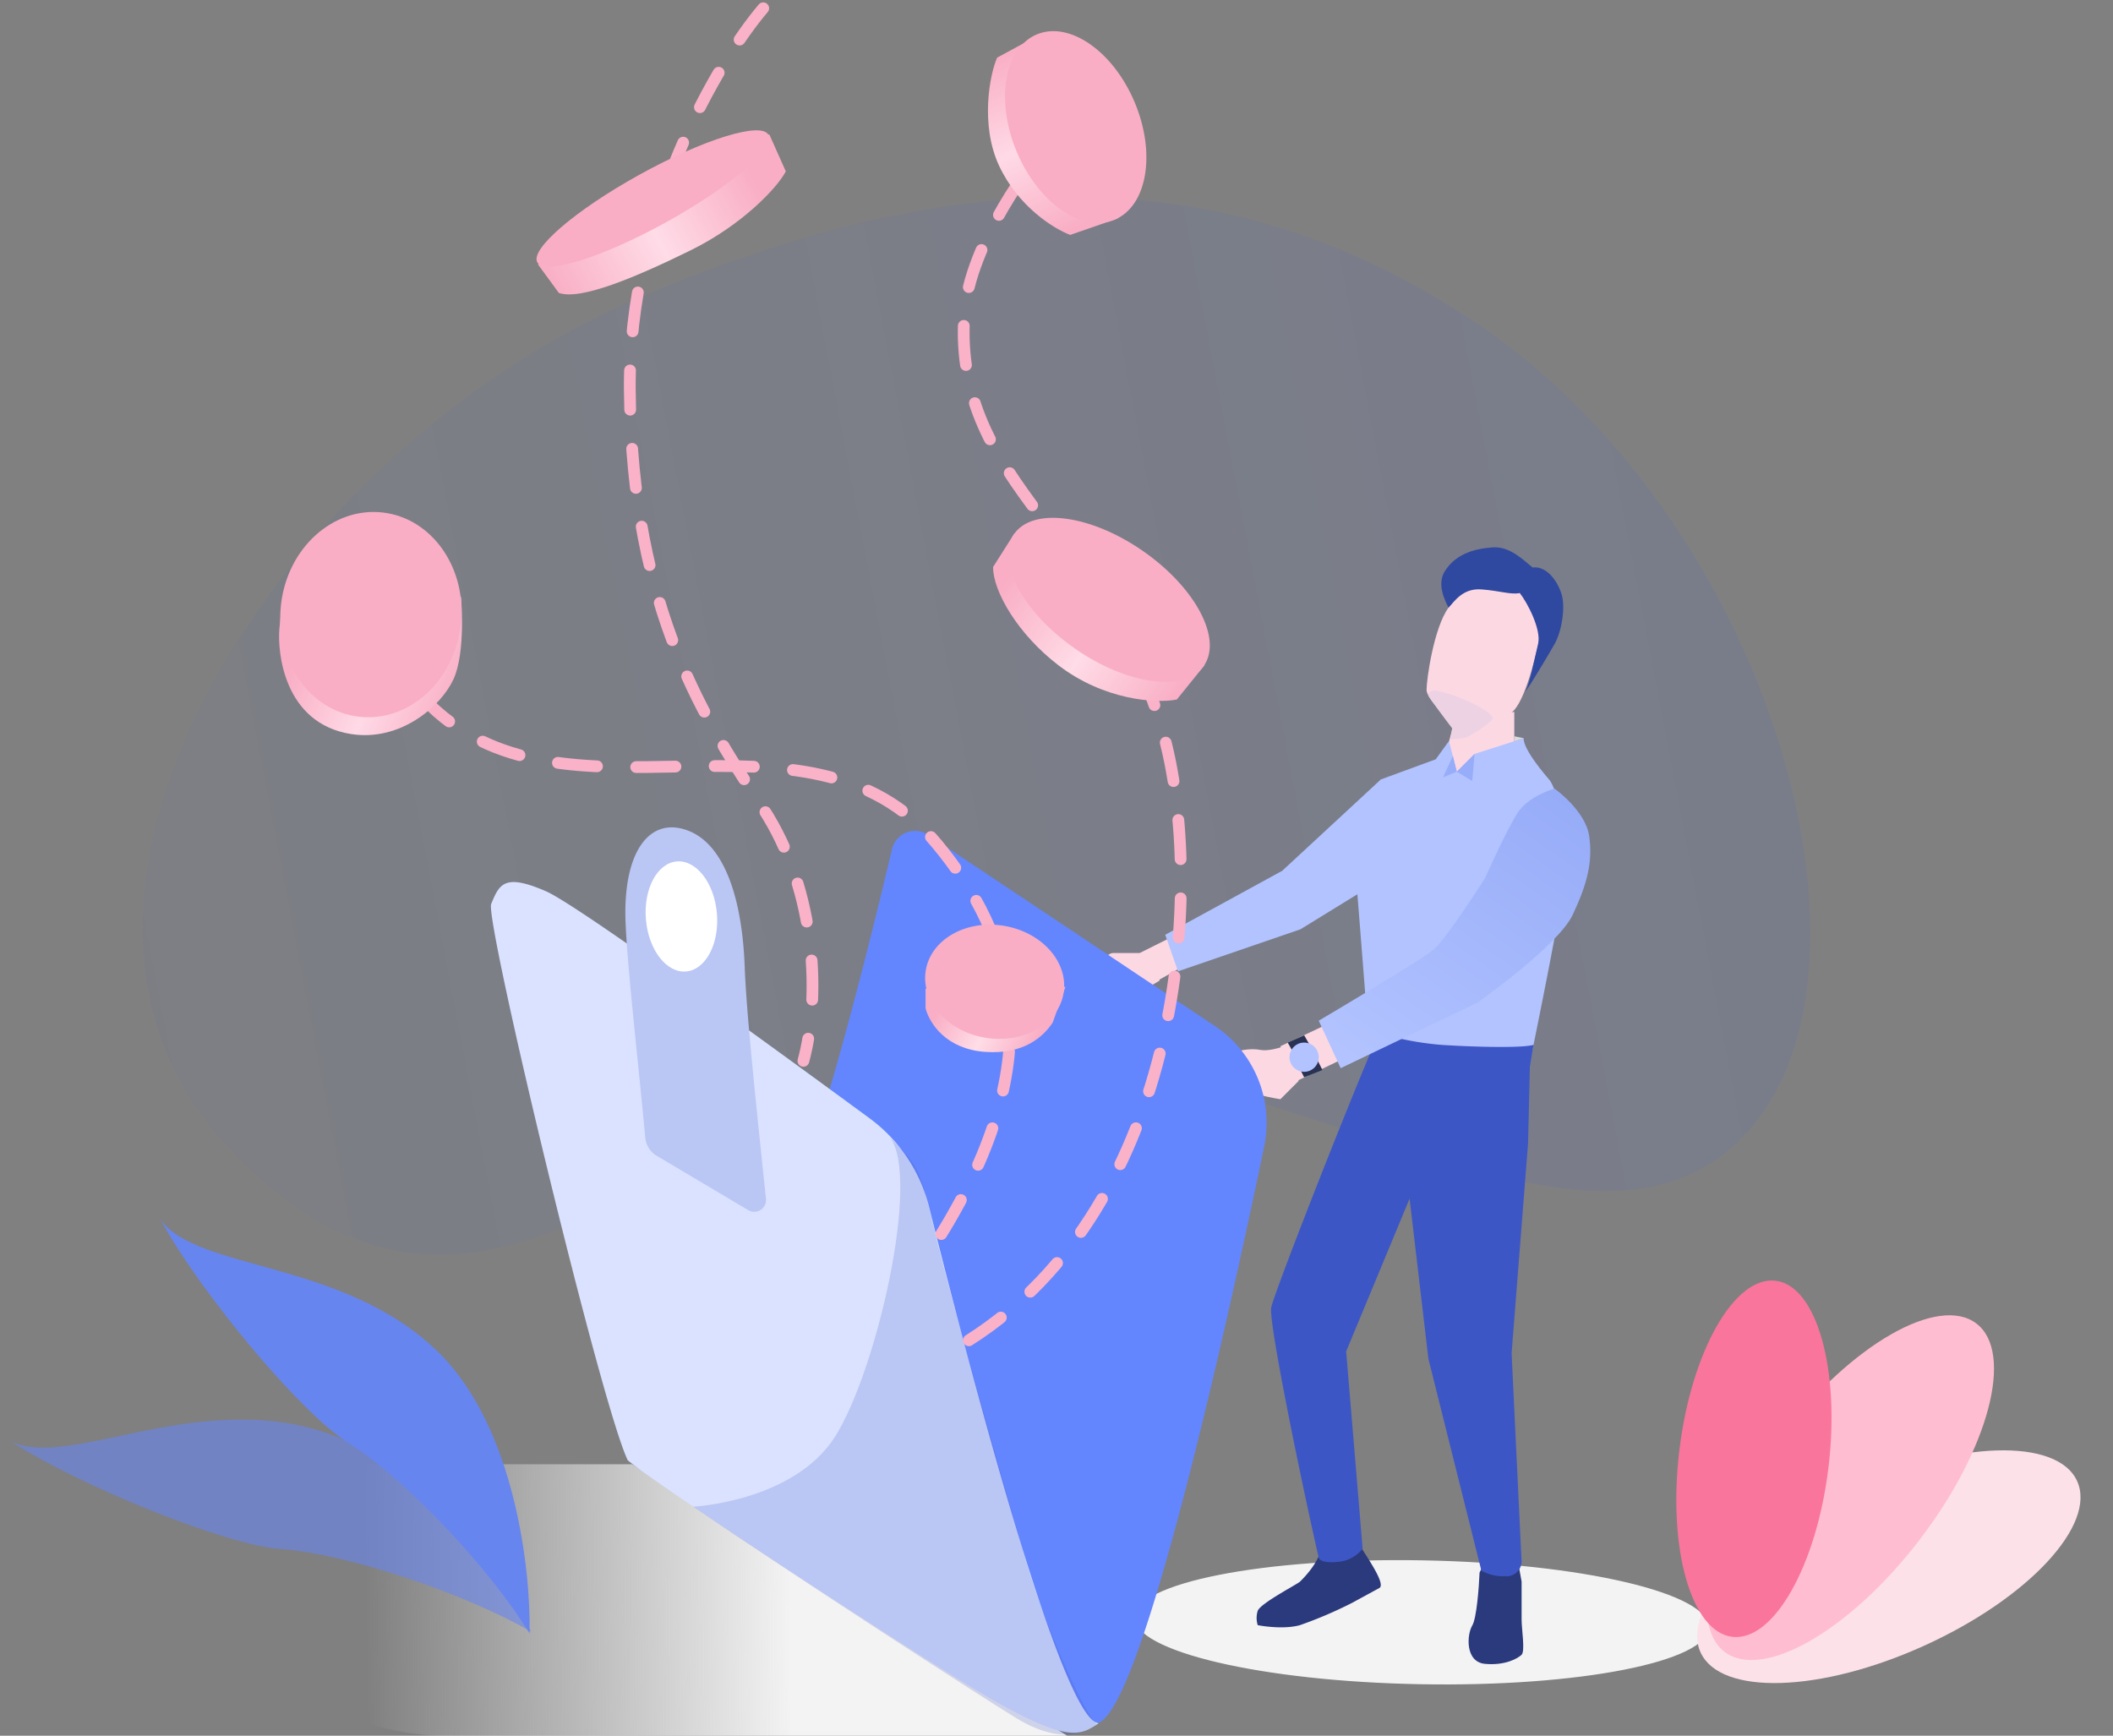 <svg xmlns="http://www.w3.org/2000/svg" xmlns:xlink="http://www.w3.org/1999/xlink" width="500.439" height="411.1" viewBox="0 0 500.439 411.1"><rect x="0" y="0" width="500.439" height="411.1" fill="#808080" stroke="none"/><defs><style>.a{fill:url(#a);}.b{fill:#f3f3f3;}.c{fill:url(#b);}.d{fill:#fce1e9;}.e{fill:#ffbdd1;}.f{fill:#f9759c;}.g{fill:#6785ef;}.h{fill:rgba(103,133,239,0.6);}.i{fill:#fcd8e3;}.j{fill:#b2c3ff;}.k{fill:#edd2e4;}.l{fill:#dadada;}.m{fill:#2b3a7c;}.n{fill:#3c56c6;}.o{fill:url(#c);}.p{fill:#3049a0;}.q{fill:#97adf9;}.r{fill:#293253;}.s{fill:#6386ff;}.t{fill:#dae2ff;}.u{fill:rgba(60,86,198,0.2);}.v{fill:#bac6f4;}.w{fill:#fff;}.x{fill:none;stroke:#f9b2c8;stroke-linecap:round;stroke-linejoin:round;stroke-width:2.786px;stroke-dasharray:9.29;fill-rule:evenodd;}.y{fill:url(#d);}.z{fill:#f9aec5;}.aa{fill:url(#e);}.ab{fill:url(#f);}.ac{fill:url(#g);}.ad{fill:url(#h);}</style><linearGradient id="a" x1="0.969" y1="0.456" x2="-0.005" y2="0.573" gradientUnits="objectBoundingBox"><stop offset="0" stop-color="#4066ea" stop-opacity="0.102"/><stop offset="1" stop-color="#4066ea" stop-opacity="0.039"/></linearGradient><linearGradient id="b" x1="0.742" y1="0.492" x2="0.341" y2="0.493" gradientUnits="objectBoundingBox"><stop offset="0" stop-color="#f3f3f3"/><stop offset="1" stop-color="#f3f3f3" stop-opacity="0"/></linearGradient><linearGradient id="c" x1="0.854" y1="0.007" x2="0.168" y2="1" gradientUnits="objectBoundingBox"><stop offset="0" stop-color="#97acf8"/><stop offset="1" stop-color="#b2c3ff"/></linearGradient><linearGradient id="d" x1="0.438" x2="0.708" y2="0.955" gradientUnits="objectBoundingBox"><stop offset="0" stop-color="#f9aec5"/><stop offset="0.508" stop-color="#ffdae6"/><stop offset="1" stop-color="#f9aec5"/></linearGradient><linearGradient id="e" x1="0.065" y1="0.495" x2="0.936" y2="0.756" xlink:href="#d"/><linearGradient id="f" x1="0.052" y1="0.47" x2="0.828" y2="0.672" gradientUnits="objectBoundingBox"><stop offset="0" stop-color="#f9aec5"/><stop offset="0.508" stop-color="#ffdde7"/><stop offset="1" stop-color="#f9aec5"/></linearGradient><linearGradient id="g" x1="0.124" y1="0.174" x2="1.02" y2="0.698" gradientUnits="objectBoundingBox"><stop offset="0" stop-color="#f9aec5"/><stop offset="0.508" stop-color="#ffdce7"/><stop offset="1" stop-color="#f9aec5"/></linearGradient><linearGradient id="h" x1="-0.065" y1="0.586" x2="0.863" y2="0.25" xlink:href="#g"/></defs><g transform="translate(-0.325 -0.141)"><g transform="translate(-154 -104)"><g transform="translate(154 106)"><g transform="translate(34 44)"><path class="a" d="M19.03,224.295c49.614,55.021,91.579,12.745,139.734-10.285,83.874-40.112,180,59.339,223.147,6.159,31.954-39.386,3.729-140.855-63.646-187.89C259.592-8.681,193.893-8.232,116.441,25.185,33.952,60.776-34.364,165.083,19.03,224.295Z"/></g><g transform="translate(0 344)"><ellipse class="b" cx="68.034" cy="14.669" rx="68.034" ry="14.669" transform="matrix(1, 0.018, -0.018, 1, 269.25, 22.475)"/><path class="c" d="M7.338.935h142.7L253.088,65.241H106.076a60,60,0,0,1-30.8-8.51L3.744,13.942A7,7,0,0,1,7.338.935Z"/></g><g transform="translate(2 286)"><g transform="translate(378 4)"><g transform="translate(8 26)"><ellipse class="d" cx="20.5" cy="49" rx="20.5" ry="49" transform="matrix(0.414, 0.91, -0.91, 0.414, 95.776, 14.265)"/></g><ellipse class="e" cx="20.5" cy="49" rx="20.5" ry="49" transform="translate(72.178 9.138) rotate(37.527)"/><g transform="translate(0 7)"><ellipse class="f" cx="17.767" cy="42.468" rx="17.767" ry="42.468" transform="matrix(0.993, 0.121, -0.121, 0.993, 23.216, 2.323)"/></g></g><path class="g" d="M102.456,32.71c17.868,17.822,21.632,51.624,21.28,66.3-9.146-15-29.28-36.713-43.241-45.366C69.747,46.98,45.765,18.362,36.3.912,44.759,13.256,80.12,10.434,102.456,32.71Z"/><path class="h" d="M73.9,50.933c24.155,7.309,43.575,34.843,50.265,47.7C109,89.808,81,80.157,64.646,79.007,52.052,78.121,17.393,64.247.778,53.446,14.075,60.287,43.708,41.8,73.9,50.933Z"/></g><g transform="translate(259 127)"><path class="i" d="M48.463,127.157l9.954-4.761v-9.954l-13.849,6.492Z"/><path class="i" d="M11.242,96.861l7.79-3.895L22.5,99.458l-6.925,3.895Z"/><path class="i" d="M44.568,131.485l4.328-4.328-3.463-8.223c-1.154.433-3.9,1.212-5.626.866-2.164-.433-5.627,0-7.358,1.3s-1.3,3.462,0,6.059C33.488,129.235,40.961,130.908,44.568,131.485Z"/><path class="i" d="M11.675,96.861,16,103.353a31.6,31.6,0,0,1-3.03,1.731,57.754,57.754,0,0,1-5.193,2.6c-1.3.433-2.6,0-6.059-4.328-2.77-3.462,0-5.193,1.731-5.626a1.907,1.907,0,0,1,1.731-.866Z"/><path class="j" d="M45,77.385l23.371-21.64c3.607,0,10.128,2.77,10.82,8.656S74.575,75.51,71.834,77.385L49.328,91.235l-29,9.954L17.3,92.533Z"/><path class="i" d="M85.683,42.329l-1.731,6.492,3.03,8.223,12.984-5.626V39.732Z"/><path class="i" d="M79.191,34.538c0,2.078,4.617,6.348,6.925,8.224,3.607,0,11.426-.693,13.85-3.463,3.029-3.462,5.626-14.715,6.492-19.476S99.966,9.869,96.071,8.571,87.847,10.3,84.385,15.062,79.191,31.942,79.191,34.538Z"/><path class="k" d="M94.772,41.463c.96-1.279-7.606-5.733-13.353-6.747-.82-.145-1.795.288-1.795,1.121,0,.433,5.627,7.79,5.627,7.79l-.433,2.6a20.936,20.936,0,0,0,3.895-.433S93.474,43.194,94.772,41.463Z"/><path class="j" d="M62.312,76.953c-.346-3.809,3.9-15.725,6.059-21.208l12.984-4.76,3.135-4.328,1.864,7.251,4.194-4.194L102.2,45.986c-.144,2.308,3.914,7.336,5.992,9.759,2.6,3.03,3.895,15.581,3.895,21.208,0,4.5-6.636,37.364-9.954,53.234a83.759,83.759,0,0,1-15.581,2.164c-7.271.346-16.591-3.9-20.342-6.059C65.053,111.432,62.659,80.761,62.312,76.953Z"/><path class="l" d="M102.2,45.986l-2.231-.466v1.2Z"/><path class="m" d="M49.21,245.744c.471-.47,3.581-3.463,4.71-6.739,1.177,1.371,4.474,1.645,5.887,1.175a9.375,9.375,0,0,0,3.8-2.659c1.962,3.133,5.851,8.77,4.438,9.71l-6.476,3.526a98.766,98.766,0,0,1-12.363,5.288c-3.3.94-8.046.391-10.009,0a5.719,5.719,0,0,1,0-3.377C39.79,250.906,48.621,246.331,49.21,245.744Z"/><path class="m" d="M90.014,256.131c1.038-1.731,1.586-9.089,1.731-12.551l1.3-2.6h7.79l.866,4.761v9.089c0,2.163.866,7.357,0,8.223s-3.895,2.6-8.656,2.164S88.715,258.3,90.014,256.131Z"/><path class="n" d="M42.4,180.824c.692-3.462,16.157-42.885,23.371-60.052v-5.627a72.107,72.107,0,0,0,16.879,3.463c6.492.433,18.844.865,21.873,0l-.865,5.193-.433,18.178-3.895,49.665,2.363,49.339a3.529,3.529,0,0,1-3.895,3.462,10.356,10.356,0,0,1-5.627-1.3L79.624,192.942,75.17,155.027,60.148,191.211l3.9,46.742a8.344,8.344,0,0,1-5.194,3.03c-2.77.346-4.761.144-5.194-.866C49.9,223.815,41.711,184.286,42.4,180.824Z"/><path class="o" d="M100.831,63.536c-2.6,3.9-7.79,15.581-7.79,15.581S83.952,93.4,80.923,96s-27.267,16.879-27.267,16.879l5.194,11.253,32.46-15.581s19.043-13.417,22.505-20.774,4.761-12.552,3.895-18.611-8.223-11.253-8.223-11.253S103.428,59.641,100.831,63.536Z"/><path class="p" d="M84.36,15.013c-.877-1.754-2.778-5.555-.841-8.606C86.006,2.488,90.144,1.129,94.772.78c4.163-.314,7.358,3.03,9.522,4.761,3.462-.433,6.059,3.462,6.924,6.492s0,8.656-1.731,11.685c-1.385,2.424-5.771,9.811-6.925,11.253,1.3-2.6,1.934-6.869,3.03-11.253.866-3.462-2.6-9.954-4.328-12.118-2.164.433-4.588-.519-9.089-.865s-6.492,3.029-7.79,4.327Z"/><path class="q" d="M83.087,55.246l2.335-5.066.932,3.728,4.194-4.194-.537,6.4-3.657-2.2Z"/><path class="r" d="M48.03,121.1l-1.731-3.03,3.9-1.731,1.731,3.03Z"/><path class="r" d="M50.194,126.292l-1.3-2.6,4.328-1.731,1.3,2.6Z"/><circle class="j" cx="3.462" cy="3.462" r="3.462" transform="translate(46.732 118.069)"/></g><g transform="translate(116 194)"><path class="s" d="M183.745,75.609c-8.417,40.479-29.083,134.624-39.608,136.665l-6.87-3.126c-6.508-2.464-43.906-80.585-65.211-120.479,8.5-21.31,19.295-65.44,23.538-83.412a5.61,5.61,0,0,1,8.568-3.379L171.983,47.11A27.519,27.519,0,0,1,183.745,75.609Z"/><path class="t" d="M.655,18.239C-.895,22.011,26.6,136.723,33,150c8.274,6.875,73.169,49.309,87.308,57.236,17.674,9.908,20.127,7.707,24.251,5.023-8.869-.151-31.693-88.209-40.154-122.118A37.259,37.259,0,0,0,90.337,69.05C68.612,53.087,21.2,18.513,13.634,15.23,3.766,10.947,2.594,13.523.655,18.239Z"/><path class="u" d="M124.973,211.047C116.585,205.921,72.11,177.154,48.5,161c0,0,23.816-1.212,33.6-16.589s20.3-61.044,13.048-70.83c6.524,6.524,6.99,6.99,10.251,20.969s13.98,51.725,21.9,79.218c4.3,14.912,14.29,37.279,16.775,38.677C138.952,216.639,131.917,215.291,124.973,211.047Z"/><path class="v" d="M32.473,22.373c.392,10.7,3.134,34.346,4.68,51.21a5.594,5.594,0,0,0,2.713,4.3L61.539,90.752a2.781,2.781,0,0,0,4.189-2.676c-1.978-19.043-4.6-43.242-5.032-55C60.135,17.75,56.21,4.106,47.1.8S31.878,6.118,32.473,22.373Z"/><ellipse class="w" cx="8.439" cy="13.08" rx="8.439" ry="13.08" transform="translate(36.202 8.873) rotate(-4.821)"/></g><g transform="translate(100)"><path class="x" d="M81.086.1C70.41,12.656,49.145,48.318,49.491,90.56c.433,52.8,18.611,79.2,31.595,99.11S94.5,235.114,90.607,249.4"/><path class="x" d="M129.789,315.578c50.793-32.153,56.034-107.73,46.08-143.652-12.8-46.182-49.78-58.923-47.175-99.111,1.147-17.709,17.744-38.086,17.744-38.086"/><path class="x" d="M123.265,290.414c26.1-42.4,17.137-70.364-.932-92.265-31.164-37.775-89,0-121.622-34.483"/></g><g transform="translate(64)"><path class="y" d="M172.484,11.79l10.387-5.626,18.177,43.713-11.252,3.9c-3.9-1.443-12.378-6.752-16.879-16.447S170.753,15.686,172.484,11.79Z"/><ellipse class="z" cx="15.148" cy="23.804" rx="15.148" ry="23.804" transform="translate(167.903 12.167) rotate(-22.81)"/><path class="aa" d="M2.5,147c.5-5.5.507-3.769.507-3.769L45.5,139.5s1.23,13.094-1.8,19.574S31.069,173.808,19.5,172C3.5,169.5,2,152.5,2.5,147Z"/><ellipse class="z" cx="21.426" cy="24.347" rx="21.426" ry="24.347" transform="translate(5.747 117.016) rotate(6.732)"/><path class="ab" d="M155.53,236.942v-4.636l33.132-.422-3.012,8.43c-2.343,3.55-7.028,7.625-16.064,6.954S156.534,240.735,155.53,236.942Z"/><ellipse class="z" cx="16.532" cy="13.431" rx="16.532" ry="13.431" transform="matrix(0.987, 0.163, -0.163, 0.987, 157.772, 214.717)"/><path class="ac" d="M171.53,132.423l5.07-7.978,45.06,31.178-6.616,8.192c-4.766.989-17.18.21-28.032-8.1C177.447,148.4,171.492,138.245,171.53,132.423Z"/><ellipse class="z" cx="14.085" cy="27.356" rx="14.085" ry="27.356" transform="translate(168.479 136.178) rotate(-55.228)"/><path class="ad" d="M68.677,67.517l-4.944-6.758L118.51,29.937l3.925,8.79c-2,3.859-10.277,12.673-22.585,18.719C87.025,63.747,73.849,69.345,68.677,67.517Z"/><ellipse class="z" cx="6.455" cy="31.255" rx="6.455" ry="31.255" transform="translate(115.166 24.385) rotate(61.085)"/></g></g></g></g></svg>
